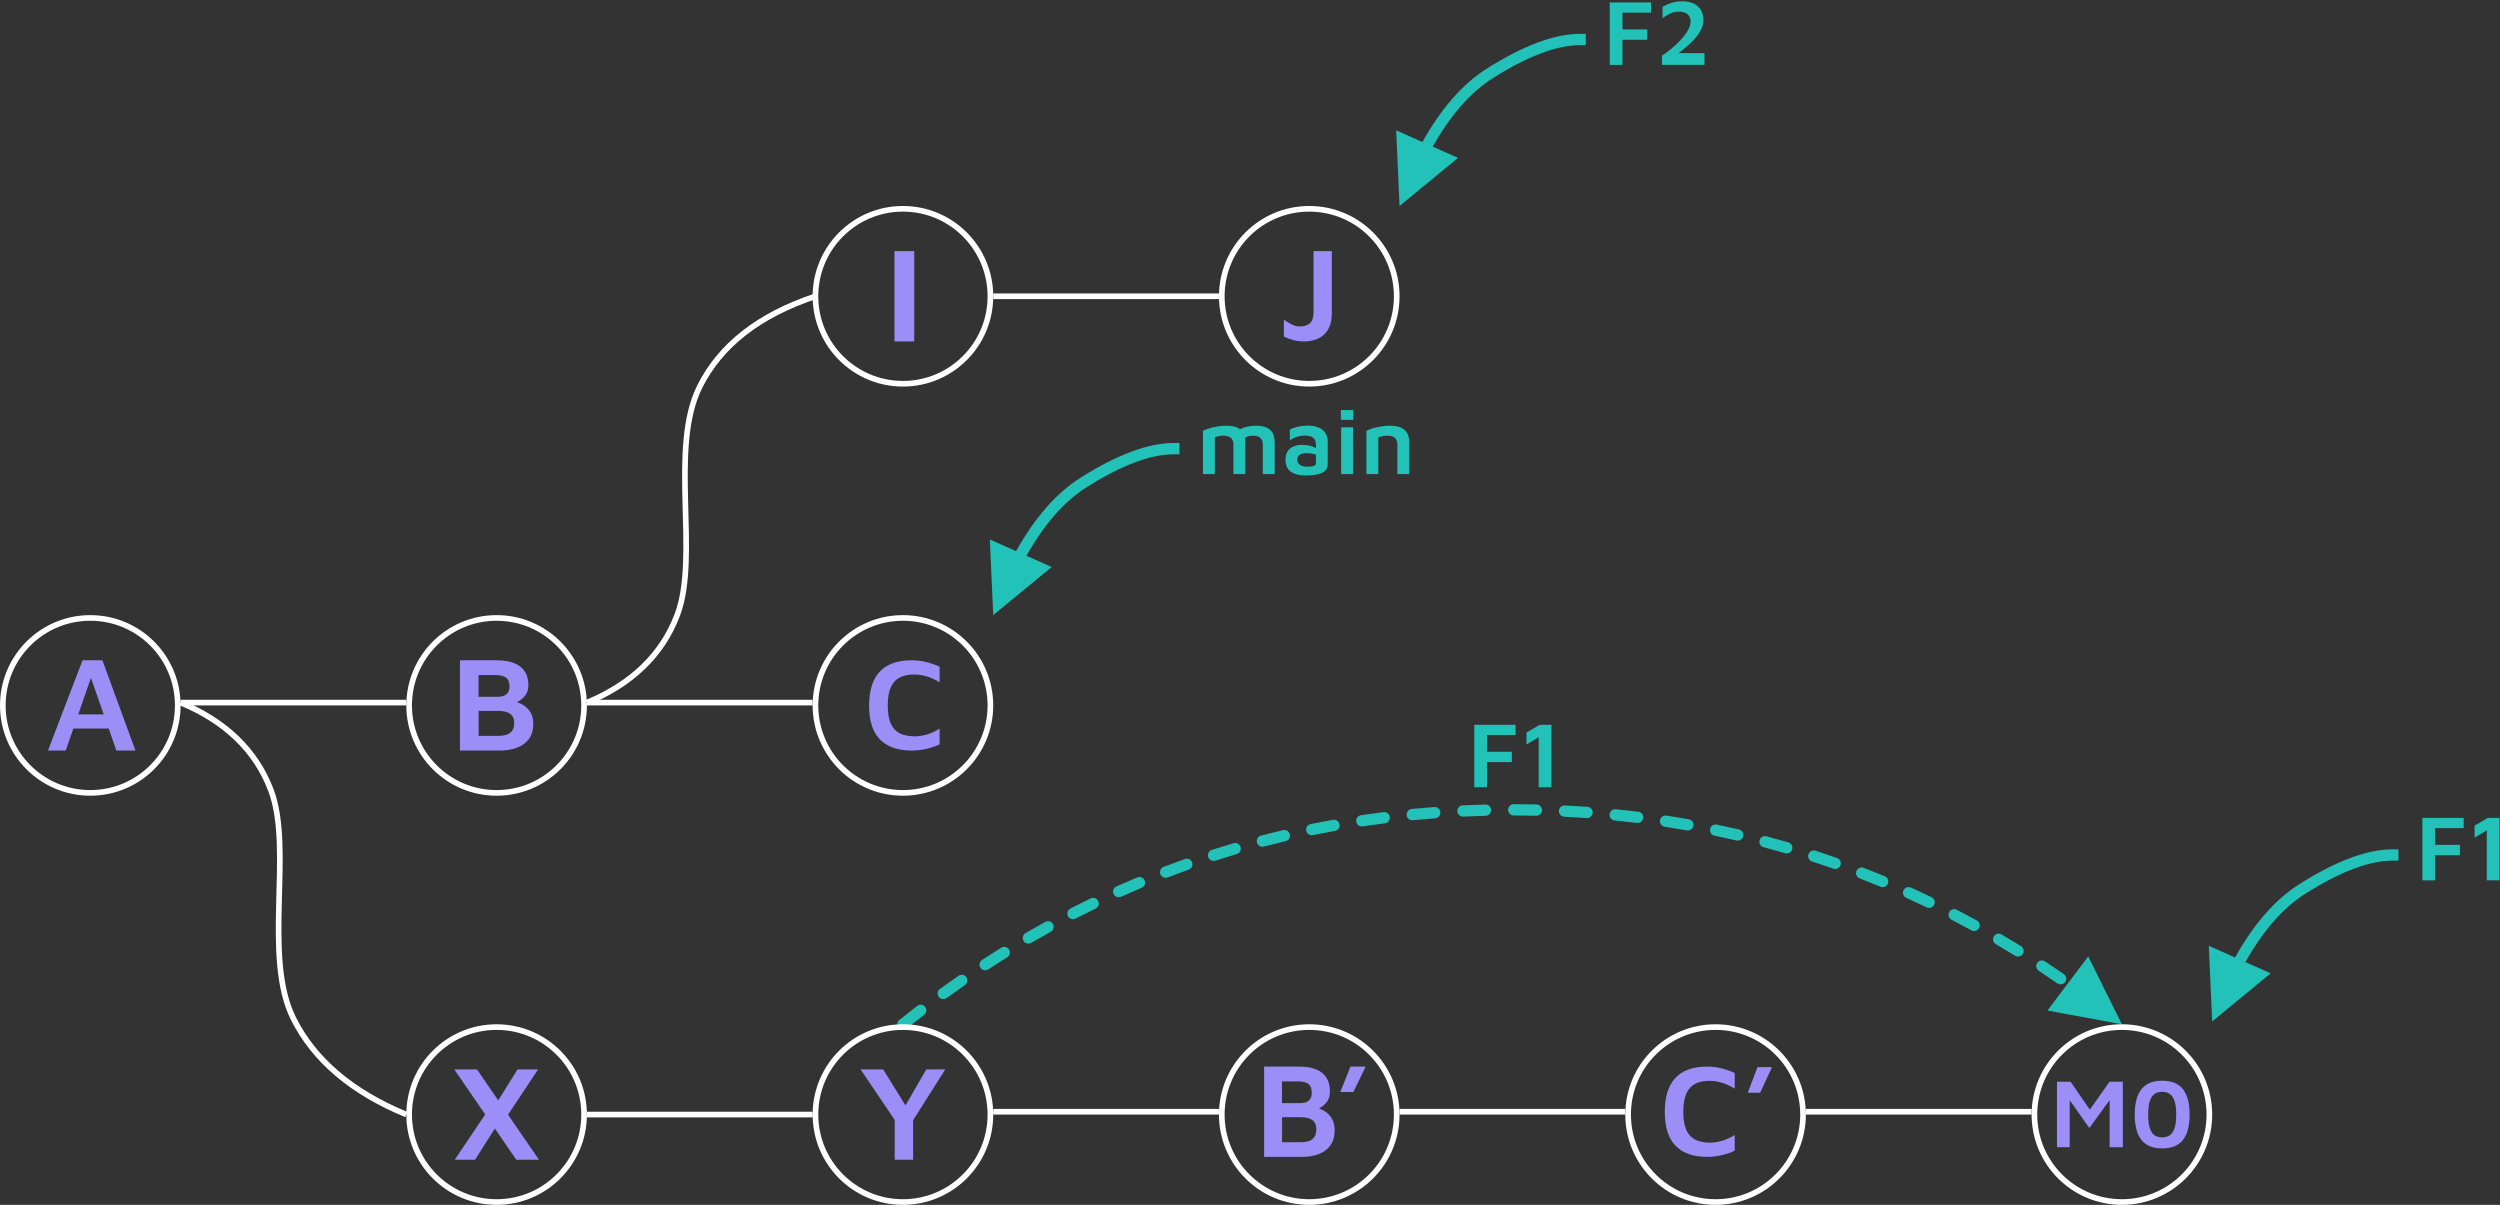 <?xml version="1.0" encoding="UTF-8"?>
<svg width="886px" height="427px" viewBox="0 0 886 427" version="1.1" xmlns="http://www.w3.org/2000/svg" xmlns:xlink="http://www.w3.org/1999/xlink">
    <rect x="0" y="0" width="886" height="427" fill="#333333" stroke="none"/>
    <title>Merge 2</title>
    <g id="Page-1" stroke="none" stroke-width="1" fill="none" fill-rule="evenodd">
        <g id="Export-Slide-2" transform="translate(-80, -200)">
            <g id="Merge-2" transform="translate(80, 200.471)">
                <g id="XYB'C'M0" transform="translate(144, 256.398)">
                    <path id="Line-3" d="M183.883,99.982 C184.556,100.859 184.39,102.114 183.513,102.787 C181.416,104.395 179.328,106.03 177.249,107.693 C176.387,108.383 175.128,108.243 174.438,107.38 C173.748,106.518 173.888,105.259 174.751,104.569 C176.851,102.889 178.96,101.237 181.079,99.612 C181.956,98.94 183.211,99.106 183.883,99.982 Z M596.068,82.097 L608,106.131 L581.614,101.256 L596.068,82.097 Z M198.482,89.452 C199.112,90.36 198.886,91.606 197.978,92.235 C195.804,93.741 193.639,95.277 191.484,96.84 C190.59,97.489 189.34,97.29 188.691,96.396 C188.042,95.502 188.241,94.251 189.135,93.602 C191.313,92.022 193.501,90.47 195.699,88.947 C196.607,88.318 197.853,88.544 198.482,89.452 Z M580.736,83.843 C582.971,85.311 585.196,86.807 587.411,88.332 C588.321,88.959 588.55,90.204 587.924,91.114 C587.297,92.024 586.052,92.253 585.142,91.627 C582.952,90.118 580.751,88.638 578.541,87.187 C577.617,86.58 577.36,85.34 577.967,84.417 C578.573,83.494 579.813,83.237 580.736,83.843 Z M213.587,79.651 C214.17,80.589 213.882,81.822 212.944,82.405 C210.699,83.8 208.463,85.224 206.238,86.677 C205.313,87.281 204.073,87.021 203.469,86.096 C202.866,85.171 203.126,83.932 204.051,83.328 C206.301,81.858 208.562,80.418 210.833,79.007 C211.771,78.424 213.005,78.712 213.587,79.651 Z M565.348,74.289 C567.657,75.641 569.955,77.023 572.243,78.435 C573.183,79.015 573.475,80.248 572.895,81.188 C572.315,82.128 571.083,82.419 570.143,81.839 C567.88,80.444 565.608,79.077 563.326,77.74 C562.373,77.182 562.053,75.957 562.611,75.004 C563.17,74.05 564.395,73.731 565.348,74.289 Z M229.17,70.638 C229.704,71.606 229.352,72.822 228.385,73.356 C226.069,74.633 223.763,75.94 221.468,77.276 C220.513,77.832 219.289,77.509 218.733,76.554 C218.177,75.6 218.501,74.375 219.455,73.82 C221.778,72.467 224.11,71.145 226.453,69.853 C227.42,69.32 228.637,69.671 229.17,70.638 Z M549.489,65.548 C551.867,66.778 554.235,68.038 556.593,69.329 C557.562,69.859 557.917,71.075 557.387,72.044 C556.857,73.012 555.641,73.368 554.672,72.838 C552.342,71.562 550.002,70.317 547.652,69.101 C546.671,68.594 546.287,67.387 546.794,66.406 C547.301,65.425 548.508,65.041 549.489,65.548 Z M245.218,62.457 C245.699,63.451 245.283,64.647 244.288,65.128 C241.907,66.28 239.535,67.463 237.174,68.676 C236.192,69.18 234.986,68.793 234.481,67.81 C233.977,66.828 234.364,65.622 235.347,65.118 C237.736,63.89 240.136,62.694 242.546,61.527 C243.541,61.046 244.737,61.462 245.218,62.457 Z M533.232,57.686 C535.675,58.787 538.108,59.919 540.53,61.082 C541.526,61.56 541.945,62.755 541.467,63.751 C540.989,64.746 539.794,65.166 538.799,64.688 C536.406,63.539 534.002,62.421 531.589,61.333 C530.582,60.879 530.133,59.695 530.587,58.688 C531.041,57.681 532.225,57.232 533.232,57.686 Z M261.664,55.162 C262.091,56.181 261.61,57.353 260.591,57.779 C258.147,58.802 255.714,59.855 253.291,60.938 C252.282,61.389 251.099,60.937 250.648,59.929 C250.197,58.921 250.649,57.738 251.658,57.287 C254.11,56.19 256.573,55.124 259.047,54.089 C260.066,53.663 261.238,54.143 261.664,55.162 Z M516.502,50.69 C519.003,51.656 521.493,52.653 523.973,53.681 C524.993,54.104 525.477,55.274 525.054,56.294 C524.631,57.315 523.461,57.799 522.441,57.376 C519.991,56.36 517.531,55.375 515.06,54.421 C514.03,54.023 513.517,52.865 513.915,51.835 C514.313,50.804 515.471,50.292 516.502,50.69 Z M278.498,48.775 C278.867,49.816 278.323,50.96 277.282,51.329 C274.786,52.216 272.299,53.133 269.824,54.081 C268.792,54.476 267.636,53.96 267.241,52.928 C266.846,51.897 267.362,50.741 268.394,50.346 C270.9,49.386 273.416,48.457 275.944,47.56 C276.985,47.19 278.128,47.734 278.498,48.775 Z M499.424,44.629 C501.976,45.456 504.518,46.315 507.049,47.204 C508.091,47.57 508.639,48.712 508.273,49.754 C507.907,50.796 506.765,51.344 505.723,50.978 C503.223,50.099 500.712,49.251 498.19,48.434 C497.139,48.093 496.564,46.965 496.904,45.915 C497.245,44.864 498.373,44.288 499.424,44.629 Z M295.667,43.323 C295.979,44.383 295.372,45.494 294.313,45.806 C291.769,46.554 289.237,47.333 286.715,48.142 C285.663,48.48 284.537,47.901 284.199,46.849 C283.862,45.797 284.441,44.671 285.493,44.333 C288.046,43.514 290.609,42.726 293.184,41.969 C294.244,41.657 295.355,42.263 295.667,43.323 Z M482.034,39.517 C484.63,40.203 487.216,40.921 489.79,41.669 C490.851,41.977 491.461,43.087 491.153,44.147 C490.845,45.208 489.735,45.818 488.674,45.51 C486.131,44.771 483.577,44.062 481.012,43.384 C479.944,43.102 479.307,42.008 479.59,40.94 C479.872,39.872 480.966,39.235 482.034,39.517 Z M313.115,38.821 C313.369,39.896 312.702,40.973 311.627,41.226 C309.045,41.834 306.473,42.473 303.912,43.142 C302.844,43.421 301.751,42.781 301.472,41.712 C301.193,40.643 301.833,39.551 302.901,39.271 C305.494,38.594 308.097,37.948 310.71,37.333 C311.785,37.079 312.862,37.746 313.115,38.821 Z M464.424,35.372 C467.056,35.916 469.677,36.492 472.287,37.098 C473.363,37.348 474.033,38.423 473.783,39.499 C473.533,40.575 472.458,41.244 471.382,40.994 C468.803,40.395 466.213,39.827 463.613,39.289 C462.532,39.065 461.836,38.006 462.06,36.925 C462.284,35.843 463.342,35.148 464.424,35.372 Z M330.72,35.283 C330.915,36.37 330.192,37.41 329.105,37.605 C326.491,38.074 323.887,38.573 321.293,39.102 C320.211,39.323 319.155,38.625 318.934,37.543 C318.713,36.46 319.411,35.404 320.493,35.183 C323.118,34.647 325.753,34.142 328.399,33.668 C329.486,33.473 330.525,34.196 330.72,35.283 Z M446.586,32.174 C449.243,32.578 451.889,33.012 454.525,33.476 C455.613,33.668 456.339,34.705 456.148,35.793 C455.956,36.881 454.919,37.607 453.831,37.416 C451.226,36.957 448.611,36.528 445.985,36.129 C444.893,35.963 444.143,34.943 444.309,33.851 C444.475,32.759 445.494,32.008 446.586,32.174 Z M348.536,32.676 C348.674,33.772 347.897,34.772 346.801,34.91 C344.164,35.241 341.538,35.602 338.921,35.992 C337.829,36.155 336.811,35.402 336.648,34.31 C336.485,33.217 337.238,32.199 338.331,32.036 C340.978,31.641 343.635,31.276 346.303,30.941 C347.399,30.803 348.399,31.58 348.536,32.676 Z M428.482,29.912 L428.631,29.922 C431.306,30.187 433.971,30.483 436.626,30.808 C437.722,30.942 438.502,31.94 438.368,33.036 C438.234,34.133 437.236,34.913 436.14,34.779 C433.515,34.457 430.88,34.165 428.236,33.902 C427.136,33.793 426.334,32.813 426.443,31.714 C426.543,30.715 427.361,29.961 428.335,29.914 L428.482,29.912 Z M366.466,30.991 C366.548,32.093 365.721,33.052 364.619,33.134 C361.967,33.331 359.325,33.556 356.693,33.811 C355.594,33.917 354.617,33.112 354.51,32.013 C354.404,30.913 355.209,29.936 356.308,29.829 C358.97,29.572 361.642,29.344 364.323,29.145 C365.425,29.063 366.384,29.89 366.466,30.991 Z M410.42,28.582 L410.57,28.584 C413.255,28.716 415.93,28.877 418.596,29.066 C419.697,29.145 420.527,30.101 420.449,31.203 C420.37,32.305 419.414,33.135 418.312,33.056 C415.675,32.868 413.029,32.709 410.373,32.579 C409.27,32.525 408.42,31.586 408.474,30.483 C408.523,29.48 409.303,28.686 410.273,28.591 L410.42,28.582 Z M382.41,28.251 C383.515,28.223 384.432,29.096 384.46,30.2 C384.488,31.304 383.615,32.222 382.511,32.25 C379.85,32.316 377.2,32.411 374.559,32.534 C373.455,32.586 372.519,31.733 372.468,30.629 C372.416,29.526 373.269,28.59 374.373,28.539 C377.042,28.414 379.721,28.318 382.41,28.251 Z M392.479,28.131 C395.171,28.135 397.853,28.166 400.525,28.226 C401.629,28.25 402.505,29.165 402.48,30.27 C402.456,31.374 401.54,32.249 400.436,32.225 C397.792,32.166 395.138,32.135 392.474,32.131 C391.37,32.13 390.475,31.233 390.477,30.129 C390.478,29.024 391.375,28.13 392.479,28.131 Z" fill="#23C2B8FF" fill-rule="nonzero"></path>
                    <g id="F1" transform="translate(378.488, 0)" fill="#23C2B8FF" fill-rule="nonzero">
                        <polygon id="Path" points="0 22.131 0 0 14.632 0 14.632 3.617 4.512 3.617 4.512 9.556 13.305 9.556 13.305 13.222 4.512 13.222 4.512 22.131"></polygon>
                        <polygon id="Path" points="22.828 22.131 22.828 4.413 18.498 6.968 18.498 2.754 23.176 0 27.34 0 27.34 22.131"></polygon>
                    </g>
                    <g id="M0" transform="translate(576, 106.131)">
                        <circle id="Oval" stroke="#FFFFFFff" stroke-width="2" cx="32" cy="32" r="31"></circle>
                        <g transform="translate(9, 20)" fill="#9B8EF6ff" fill-rule="nonzero">
                            <polygon id="Path" points="0 23.565 0 0.365 4.815 0.365 12.864 12.052 10.232 12.243 18.625 0.365 23.337 0.365 23.337 23.565 18.659 23.565 18.659 4.122 19.742 5.391 11.453 16.765 3.405 5.357 4.506 4.383 4.506 23.565"></polygon>
                            <path d="M37.266,24 C33.965,24 31.52,23 29.932,21 C28.344,19 27.55,16 27.55,12 C27.55,8.012 28.344,5.014 29.932,3.009 C31.52,1.003 33.965,0 37.266,0 C40.603,0 43.059,1.003 44.635,3.009 C46.212,5.014 47,8.012 47,12 C47,16 46.212,19 44.635,21 C43.059,23 40.603,24 37.266,24 Z M37.266,20.087 C37.863,20.087 38.456,19.994 39.046,19.809 C39.637,19.623 40.173,19.255 40.654,18.704 C41.136,18.154 41.523,17.342 41.815,16.27 C42.107,15.197 42.254,13.774 42.254,12 C42.254,10.238 42.107,8.823 41.815,7.757 C41.523,6.69 41.136,5.884 40.654,5.339 C40.173,4.794 39.637,4.423 39.046,4.226 C38.456,4.029 37.863,3.93 37.266,3.93 C36.682,3.93 36.094,4.029 35.504,4.226 C34.913,4.423 34.377,4.794 33.896,5.339 C33.414,5.884 33.03,6.69 32.744,7.757 C32.457,8.823 32.314,10.238 32.314,12 C32.314,13.774 32.457,15.197 32.744,16.27 C33.03,17.342 33.414,18.154 33.896,18.704 C34.377,19.255 34.913,19.623 35.504,19.809 C36.094,19.994 36.682,20.087 37.266,20.087 Z" id="Shape"></path>
                        </g>
                    </g>
                    <g id="C'" transform="translate(432, 106.131)">
                        <line x1="64" y1="31" x2="144" y2="31" id="Line" stroke="#FFFFFFff" stroke-width="2"></line>
                        <circle id="Oval" stroke="#FFFFFFff" stroke-width="2" cx="32" cy="32" r="31"></circle>
                        <g id="C’" transform="translate(14, 15)" fill="#9B8EF6ff" fill-rule="nonzero">
                            <path d="M15.032,32 C10.115,32 6.38,30.693 3.828,28.078 C1.276,25.463 0,21.449 0,16.035 C0,10.744 1.241,6.749 3.723,4.049 C6.205,1.35 9.975,0 15.032,0 C16.677,0 18.325,0.201 19.977,0.602 C21.63,1.003 23.231,1.558 24.783,2.268 L24.783,7.821 C23.216,6.849 21.684,6.143 20.187,5.704 C18.69,5.264 17.251,5.044 15.87,5.044 C13.822,5.044 12.108,5.407 10.727,6.132 C9.347,6.857 8.307,8.021 7.609,9.625 C6.911,11.23 6.562,13.374 6.562,16.058 C6.562,18.711 6.915,20.836 7.621,22.432 C8.327,24.029 9.386,25.182 10.797,25.892 C12.209,26.601 13.978,26.956 16.103,26.956 C17.375,26.956 18.748,26.744 20.222,26.32 C21.695,25.895 23.216,25.205 24.783,24.249 L24.783,29.802 C23.883,30.249 22.886,30.639 21.792,30.97 C20.699,31.302 19.574,31.557 18.418,31.734 C17.263,31.911 16.134,32 15.032,32 Z" id="Path"></path>
                            <polygon id="Path" points="29.413 9.255 32.857 0.185 38 0.185 33.811 9.255"></polygon>
                        </g>
                    </g>
                    <g id="B'" transform="translate(288, 106.131)">
                        <line x1="64" y1="31" x2="144" y2="31" id="Line" stroke="#FFFFFFff" stroke-width="2"></line>
                        <circle id="Oval" stroke="#FFFFFFff" stroke-width="2" cx="32" cy="32" r="31"></circle>
                        <g transform="translate(16, 15)" fill="#9B8EF6ff" fill-rule="nonzero">
                            <path d="M0,32 L0,0 L12.36,0 C14.754,0 16.76,0.324 18.377,0.972 C19.994,1.619 21.222,2.591 22.062,3.886 C22.901,5.181 23.321,6.813 23.321,8.78 C23.321,10.203 23.018,11.358 22.411,12.246 C21.805,13.133 21.078,13.845 20.231,14.381 C19.384,14.917 18.587,15.376 17.84,15.76 L17.118,14.369 C18.563,14.513 19.881,14.913 21.07,15.568 C22.26,16.224 23.212,17.127 23.927,18.279 C24.642,19.43 25,20.838 25,22.501 C25,24.708 24.499,26.511 23.496,27.91 C22.493,29.309 21.125,30.341 19.391,31.004 C17.658,31.668 15.703,32 13.526,32 L0,32 Z M6.367,26.795 L13.223,26.795 C14.156,26.795 15.023,26.667 15.823,26.411 C16.624,26.155 17.269,25.691 17.759,25.019 C18.249,24.348 18.493,23.42 18.493,22.237 C18.493,21.341 18.338,20.614 18.027,20.054 C17.716,19.494 17.304,19.062 16.791,18.759 C16.278,18.455 15.699,18.243 15.054,18.123 C14.408,18.003 13.752,17.943 13.083,17.943 L6.367,17.943 L6.367,26.795 Z M6.343,12.954 L12.873,12.954 C13.542,12.954 14.179,12.85 14.785,12.642 C15.392,12.434 15.893,12.066 16.29,11.538 C16.686,11.01 16.884,10.267 16.884,9.307 C16.884,7.756 16.468,6.693 15.637,6.117 C14.805,5.541 13.736,5.253 12.43,5.253 L6.343,5.253 L6.343,12.954 Z" id="Shape"></path>
                            <polygon id="Path" points="27 9 30.61 0 36 0 31.61 9"></polygon>
                        </g>
                    </g>
                    <g id="Y" transform="translate(144, 106.131)">
                        <line x1="64" y1="31" x2="144" y2="31" id="Line" stroke="#FFFFFFff" stroke-width="2"></line>
                        <circle id="Oval" stroke="#FFFFFFff" stroke-width="2" cx="32" cy="32" r="31"></circle>
                        <polygon id="Path" fill="#9B8EF6ff" fill-rule="nonzero" points="29.086 48 29.086 33.919 17 16 25.01 16 34.41 31.208 31.532 31.112 40.285 16 47 16 34.65 35.526 35.609 31.976 35.609 48"></polygon>
                    </g>
                    <g id="X" transform="translate(0, 106.131)">
                        <line x1="64" y1="32" x2="144" y2="32" id="Line" stroke="#FFFFFFff" stroke-width="2"></line>
                        <circle id="Oval" stroke="#FFFFFFff" stroke-width="2" cx="32" cy="32" r="31"></circle>
                        <path d="M47,48 L38.955,48 L17,16 L25.045,16 L47,48 Z M31.749,28.282 L39.41,16 L46.713,16 L35.268,33.223 L31.749,28.282 Z M33.065,34.255 L24.374,48 L17.168,48 L29.354,29.865 L33.065,34.255 Z" id="Shape" fill="#9B8EF6ff" fill-rule="nonzero"></path>
                    </g>
                </g>
                <g id="F1" transform="translate(784, 289.398)" fill="#23C2B8FF" fill-rule="nonzero">
                    <path id="Line-2" d="M0,13.131 L20.724,30.176 L11.765,34.165 C18.109,45.4 25.218,53.483 33.068,58.44 C45.444,66.256 55.776,70.131 64,70.131 L66,70.131 L66,74.131 L64,74.131 C54.89,74.131 43.889,70.006 30.932,61.822 C22.393,56.429 14.789,47.745 8.095,35.799 L-1.202,39.937 L0,13.131 Z" transform="translate(32, 42.631) scale(1, -1) translate(-32, -42.631)"></path>
                    <g transform="translate(74.489, 0)" id="Path">
                        <polygon points="0 22.131 0 0 14.632 0 14.632 3.617 4.512 3.617 4.512 9.556 13.305 9.556 13.305 13.222 4.512 13.222 4.512 22.131"></polygon>
                        <polygon points="22.828 22.131 22.828 4.413 18.498 6.968 18.498 2.754 23.176 0 27.34 0 27.34 22.131"></polygon>
                    </g>
                </g>
                <g id="ABC" transform="translate(0, 217.529)">
                    <path d="M64,177 C80,170.333 90.667,160 96,146 C104,125 93,87 104,65 C111.333,50.333 124.667,39 144,31" id="Line-2" stroke="#FFFFFFff" stroke-width="2" transform="translate(104, 104) scale(1, -1) translate(-104, -104)"></path>
                    <g id="C" transform="translate(288, 0)">
                        <circle id="Oval" stroke="#FFFFFFff" stroke-width="2" cx="32" cy="32" r="31"></circle>
                        <g transform="translate(20, 16)" fill="#9B8EF6ff" fill-rule="nonzero" id="Path">
                            <path d="M15.164,32 C10.203,32 6.436,30.693 3.862,28.078 C1.287,25.463 0,21.449 0,16.035 C0,10.744 1.252,6.749 3.756,4.049 C6.26,1.35 10.063,0 15.164,0 C16.823,0 18.486,0.201 20.153,0.602 C21.819,1.003 23.435,1.558 25,2.268 L25,7.821 C23.419,6.849 21.874,6.143 20.364,5.704 C18.854,5.264 17.402,5.044 16.009,5.044 C13.944,5.044 12.214,5.407 10.822,6.132 C9.429,6.857 8.38,8.021 7.676,9.625 C6.972,11.23 6.62,13.374 6.62,16.058 C6.62,18.711 6.976,20.836 7.688,22.432 C8.4,24.029 9.468,25.182 10.892,25.892 C12.316,26.601 14.1,26.956 16.244,26.956 C17.527,26.956 18.912,26.744 20.399,26.32 C21.886,25.895 23.419,25.205 25,24.249 L25,29.802 C24.092,30.249 23.087,30.639 21.984,30.97 C20.88,31.302 19.746,31.557 18.58,31.734 C17.414,31.911 16.275,32 15.164,32 Z"></path>
                        </g>
                    </g>
                    <g id="B" transform="translate(144, 0)">
                        <line x1="64" y1="31" x2="144" y2="31" id="Line" stroke="#FFFFFFff" stroke-width="2"></line>
                        <circle id="Oval" stroke="#FFFFFFff" stroke-width="2" cx="32" cy="32" r="31"></circle>
                        <path d="M19,48 L19,16 L31.854,16 C34.345,16 36.43,16.324 38.112,16.972 C39.794,17.619 41.071,18.591 41.944,19.886 C42.817,21.181 43.254,22.813 43.254,24.78 C43.254,26.203 42.938,27.358 42.308,28.246 C41.677,29.133 40.921,29.845 40.04,30.381 C39.159,30.917 38.33,31.376 37.554,31.76 L36.802,30.369 C38.306,30.513 39.676,30.913 40.913,31.568 C42.15,32.224 43.141,33.127 43.884,34.279 C44.628,35.43 45,36.838 45,38.501 C45,40.708 44.479,42.511 43.436,43.91 C42.393,45.309 40.97,46.341 39.167,47.004 C37.364,47.668 35.331,48 33.067,48 L19,48 Z M25.621,42.795 L32.752,42.795 C33.722,42.795 34.623,42.667 35.456,42.411 C36.289,42.155 36.96,41.691 37.469,41.019 C37.979,40.348 38.233,39.42 38.233,38.237 C38.233,37.341 38.072,36.614 37.748,36.054 C37.425,35.494 36.996,35.062 36.463,34.759 C35.929,34.455 35.327,34.243 34.656,34.123 C33.985,34.003 33.302,33.943 32.606,33.943 L25.621,33.943 L25.621,42.795 Z M25.597,28.954 L32.388,28.954 C33.083,28.954 33.746,28.85 34.377,28.642 C35.007,28.434 35.529,28.066 35.941,27.538 C36.354,27.01 36.56,26.267 36.56,25.307 C36.56,23.756 36.127,22.693 35.262,22.117 C34.397,21.541 33.285,21.253 31.927,21.253 L25.597,21.253 L25.597,28.954 Z" id="Shape" fill="#9B8EF6ff" fill-rule="nonzero"></path>
                    </g>
                    <g id="A">
                        <line x1="64" y1="31" x2="144" y2="31" id="Line" stroke="#FFFFFFff" stroke-width="2"></line>
                        <circle id="Oval" stroke="#FFFFFFff" stroke-width="2" cx="32" cy="32" r="31"></circle>
                        <path d="M17,48 L29.256,16 L36.294,16 L48,48 L41.249,48 L30.812,18.207 L33.709,17.943 L23.296,48 L17,48 Z M23.463,40.204 L25.019,35.19 L39.861,35.19 L40.436,40.204 L23.463,40.204 Z" id="Shape" fill="#9B8EF6ff" fill-rule="nonzero"></path>
                    </g>
                </g>
                <g id="Main" transform="translate(352, 144.851)" fill="#23C2B8FF" fill-rule="nonzero">
                    <path id="Line-2" d="M0,13.679 L20.724,30.723 L11.765,34.712 C18.109,45.948 25.219,54.03 33.068,58.988 C45.444,66.804 55.776,70.679 64,70.679 L66,70.679 L66,74.679 L64,74.679 C54.89,74.679 43.889,70.553 30.932,62.37 C22.393,56.976 14.789,48.293 8.095,36.347 L-1.202,40.484 L0,13.679 Z" transform="translate(32, 43.178) scale(1, -1) translate(-32, -43.178)"></path>
                    <g id="main" transform="translate(74.323, 0)">
                        <path d="M15.014,11.53 L15.014,22.679 L10.8,22.679 L10.8,12.26 C10.8,11.84 10.745,11.439 10.634,11.057 C10.524,10.676 10.338,10.336 10.078,10.037 C9.819,9.738 9.454,9.503 8.983,9.332 C8.513,9.16 7.919,9.075 7.2,9.075 C6.647,9.075 6.113,9.133 5.599,9.249 C5.085,9.365 4.623,9.506 4.214,9.672 L4.214,22.679 L0,22.679 L0,7.349 C0.453,7.117 1.004,6.89 1.651,6.669 C2.298,6.448 2.997,6.254 3.749,6.089 C4.501,5.923 5.262,5.79 6.03,5.69 C6.799,5.591 7.526,5.541 8.212,5.541 C9.749,5.541 11.019,5.746 12.019,6.155 C13.02,6.564 13.77,7.208 14.267,8.088 C14.765,8.967 15.014,10.114 15.014,11.53 Z M10.485,8.345 C11.182,7.759 11.986,7.258 12.899,6.843 C13.811,6.429 14.768,6.108 15.769,5.881 C16.77,5.654 17.724,5.541 18.631,5.541 C20.168,5.541 21.437,5.746 22.438,6.155 C23.439,6.564 24.188,7.208 24.686,8.088 C25.184,8.967 25.432,10.114 25.432,11.53 L25.432,22.679 L21.219,22.679 L21.219,12.26 C21.219,11.84 21.163,11.439 21.053,11.057 C20.942,10.676 20.757,10.336 20.497,10.037 C20.237,9.738 19.872,9.503 19.402,9.332 C18.932,9.16 18.337,9.075 17.619,9.075 C17.066,9.075 16.532,9.155 16.018,9.315 C15.503,9.476 15.042,9.705 14.632,10.004 L10.485,8.345 Z" id="Shape"></path>
                        <path d="M36.332,23.176 C35.392,23.176 34.499,23.088 33.653,22.911 C32.807,22.734 32.052,22.438 31.388,22.023 C30.725,21.608 30.202,21.042 29.821,20.323 C29.439,19.604 29.248,18.708 29.248,17.635 C29.248,16.496 29.478,15.534 29.937,14.749 C30.396,13.963 31.073,13.366 31.969,12.957 C32.865,12.548 33.965,12.343 35.27,12.343 C36.067,12.343 36.81,12.415 37.502,12.559 C38.193,12.702 38.815,12.899 39.368,13.148 C39.921,13.396 40.375,13.67 40.728,13.969 L41.01,16.308 C40.546,16.009 39.954,15.763 39.235,15.57 C38.516,15.376 37.742,15.279 36.913,15.279 C35.74,15.279 34.867,15.47 34.292,15.852 C33.716,16.233 33.429,16.817 33.429,17.602 C33.429,18.144 33.584,18.6 33.893,18.971 C34.203,19.341 34.601,19.618 35.088,19.8 C35.574,19.983 36.083,20.074 36.614,20.074 C37.831,20.074 38.707,19.991 39.244,19.825 C39.78,19.659 40.048,19.3 40.048,18.747 L40.048,12.177 C40.048,11.082 39.708,10.286 39.028,9.788 C38.348,9.29 37.383,9.042 36.133,9.042 C35.182,9.042 34.211,9.202 33.221,9.523 C32.232,9.843 31.421,10.258 30.791,10.767 L30.791,6.951 C31.388,6.564 32.284,6.23 33.479,5.948 C34.673,5.665 35.962,5.524 37.344,5.524 C37.919,5.524 38.525,5.577 39.161,5.682 C39.797,5.787 40.413,5.961 41.01,6.205 C41.608,6.448 42.15,6.788 42.636,7.225 C43.123,7.662 43.51,8.207 43.798,8.859 C44.085,9.512 44.229,10.302 44.229,11.231 L44.212,19.178 C44.212,20.196 43.883,20.997 43.225,21.584 C42.567,22.17 41.649,22.582 40.471,22.82 C39.293,23.057 37.914,23.176 36.332,23.176 Z" id="Path"></path>
                        <path d="M48.974,22.679 L48.974,6.122 L53.188,6.122 L53.221,22.679 L48.974,22.679 Z M48.874,3.484 L48.874,0 L53.287,0 L53.287,3.484 L48.874,3.484 Z" id="Shape"></path>
                        <path d="M57.932,7.349 C58.386,7.117 58.936,6.89 59.583,6.669 C60.23,6.448 60.93,6.254 61.682,6.089 C62.434,5.923 63.194,5.79 63.963,5.69 C64.731,5.591 65.459,5.541 66.144,5.541 C67.682,5.541 68.965,5.746 69.993,6.155 C71.022,6.564 71.799,7.208 72.324,8.088 C72.849,8.967 73.112,10.114 73.112,11.53 L73.112,22.679 L68.898,22.679 L68.898,12.26 C68.898,11.84 68.843,11.439 68.732,11.057 C68.622,10.676 68.437,10.336 68.177,10.037 C67.917,9.738 67.552,9.503 67.082,9.332 C66.612,9.16 66.017,9.075 65.298,9.075 C64.745,9.075 64.184,9.133 63.614,9.249 C63.045,9.365 62.555,9.506 62.146,9.672 L62.146,22.679 L57.932,22.679 L57.932,7.349 Z" id="Path"></path>
                    </g>
                </g>
                <g id="IJ" transform="translate(208, 72.529)">
                    <path d="M0,176 C16,169.333 26.667,159 32,145 C40,124 29,86 40,64 C47.333,49.333 61,38.667 81,32" id="Line-1" stroke="#FFFFFFff" stroke-width="2"></path>
                    <g id="J" transform="translate(224, 0)">
                        <circle id="Oval" stroke="#FFFFFFff" stroke-width="2" cx="32" cy="32" r="31"></circle>
                        <path d="M30.113,48 C28.769,48 27.501,47.839 26.308,47.517 C25.114,47.194 24.012,46.782 23,46.279 L23,40.289 C23.98,40.965 24.924,41.535 25.833,41.999 C26.742,42.462 27.687,42.694 28.667,42.694 C30.247,42.694 31.453,42.297 32.282,41.503 C33.112,40.709 33.527,39.416 33.527,37.624 L33.527,16 L40,16 L40,37.954 C40,39.935 39.708,41.574 39.123,42.871 C38.538,44.168 37.771,45.194 36.823,45.948 C35.874,46.703 34.815,47.234 33.646,47.54 C32.476,47.847 31.298,48 30.113,48 Z" id="Path" fill="#9B8EF6ff" fill-rule="nonzero"></path>
                    </g>
                    <g id="I" transform="translate(80, 0)">
                        <line x1="64" y1="32" x2="144" y2="32" id="Line" stroke="#FFFFFFff" stroke-width="2"></line>
                        <circle id="Oval" stroke="#FFFFFFff" stroke-width="2" cx="32" cy="32" r="31"></circle>
                        <polygon id="Path" fill="#9B8EF6ff" fill-rule="nonzero" points="29 48 29 16 36 16 36 48"></polygon>
                    </g>
                </g>
                <g id="F2" transform="translate(496, 0)" fill="#23C2B8FF" fill-rule="nonzero">
                    <path id="Line-2" d="M0,13.529 L20.724,30.574 L11.765,34.563 C18.109,45.798 25.218,53.881 33.068,58.838 C45.444,66.655 55.776,70.529 64,70.529 L66,70.529 L66,74.529 L64,74.529 C54.89,74.529 43.889,70.404 30.932,62.22 C22.393,56.827 14.789,48.143 8.095,36.197 L-1.202,40.335 L0,13.529 Z" transform="translate(32, 43.029) scale(1, -1) translate(-32, -43.029)"></path>
                    <g transform="translate(74.489, 0)" id="Path">
                        <polygon points="0 22.529 0 0.398 14.632 0.398 14.632 4.015 4.512 4.015 4.512 9.954 13.305 9.954 13.305 13.62 4.512 13.62 4.512 22.529"></polygon>
                        <path d="M18.514,22.529 L18.514,19.228 C19.267,18.752 20.099,18.163 21.011,17.461 C21.924,16.759 22.828,15.982 23.724,15.13 C24.62,14.278 25.438,13.396 26.179,12.484 C26.92,11.572 27.517,10.662 27.971,9.755 C28.424,8.848 28.651,7.991 28.651,7.183 C28.651,6.454 28.496,5.826 28.186,5.301 C27.877,4.775 27.409,4.371 26.785,4.089 C26.16,3.807 25.377,3.666 24.437,3.666 C23.298,3.666 22.264,3.899 21.335,4.363 C20.406,4.828 19.532,5.37 18.714,5.989 L18.714,1.958 C19.543,1.449 20.525,0.995 21.658,0.597 C22.792,0.199 24.122,0 25.648,0 C27.34,0 28.745,0.282 29.862,0.846 C30.979,1.41 31.811,2.19 32.359,3.185 C32.906,4.181 33.18,5.336 33.18,6.653 C33.18,7.681 32.962,8.685 32.525,9.664 C32.088,10.642 31.507,11.583 30.783,12.484 C30.058,13.385 29.259,14.24 28.385,15.047 C27.512,15.855 26.632,16.604 25.748,17.295 C24.863,17.986 24.044,18.614 23.292,19.178 L22.347,18.349 L33.578,18.349 L33.578,22.529 L18.514,22.529 Z"></path>
                    </g>
                </g>
            </g>
        </g>
    </g>
</svg>